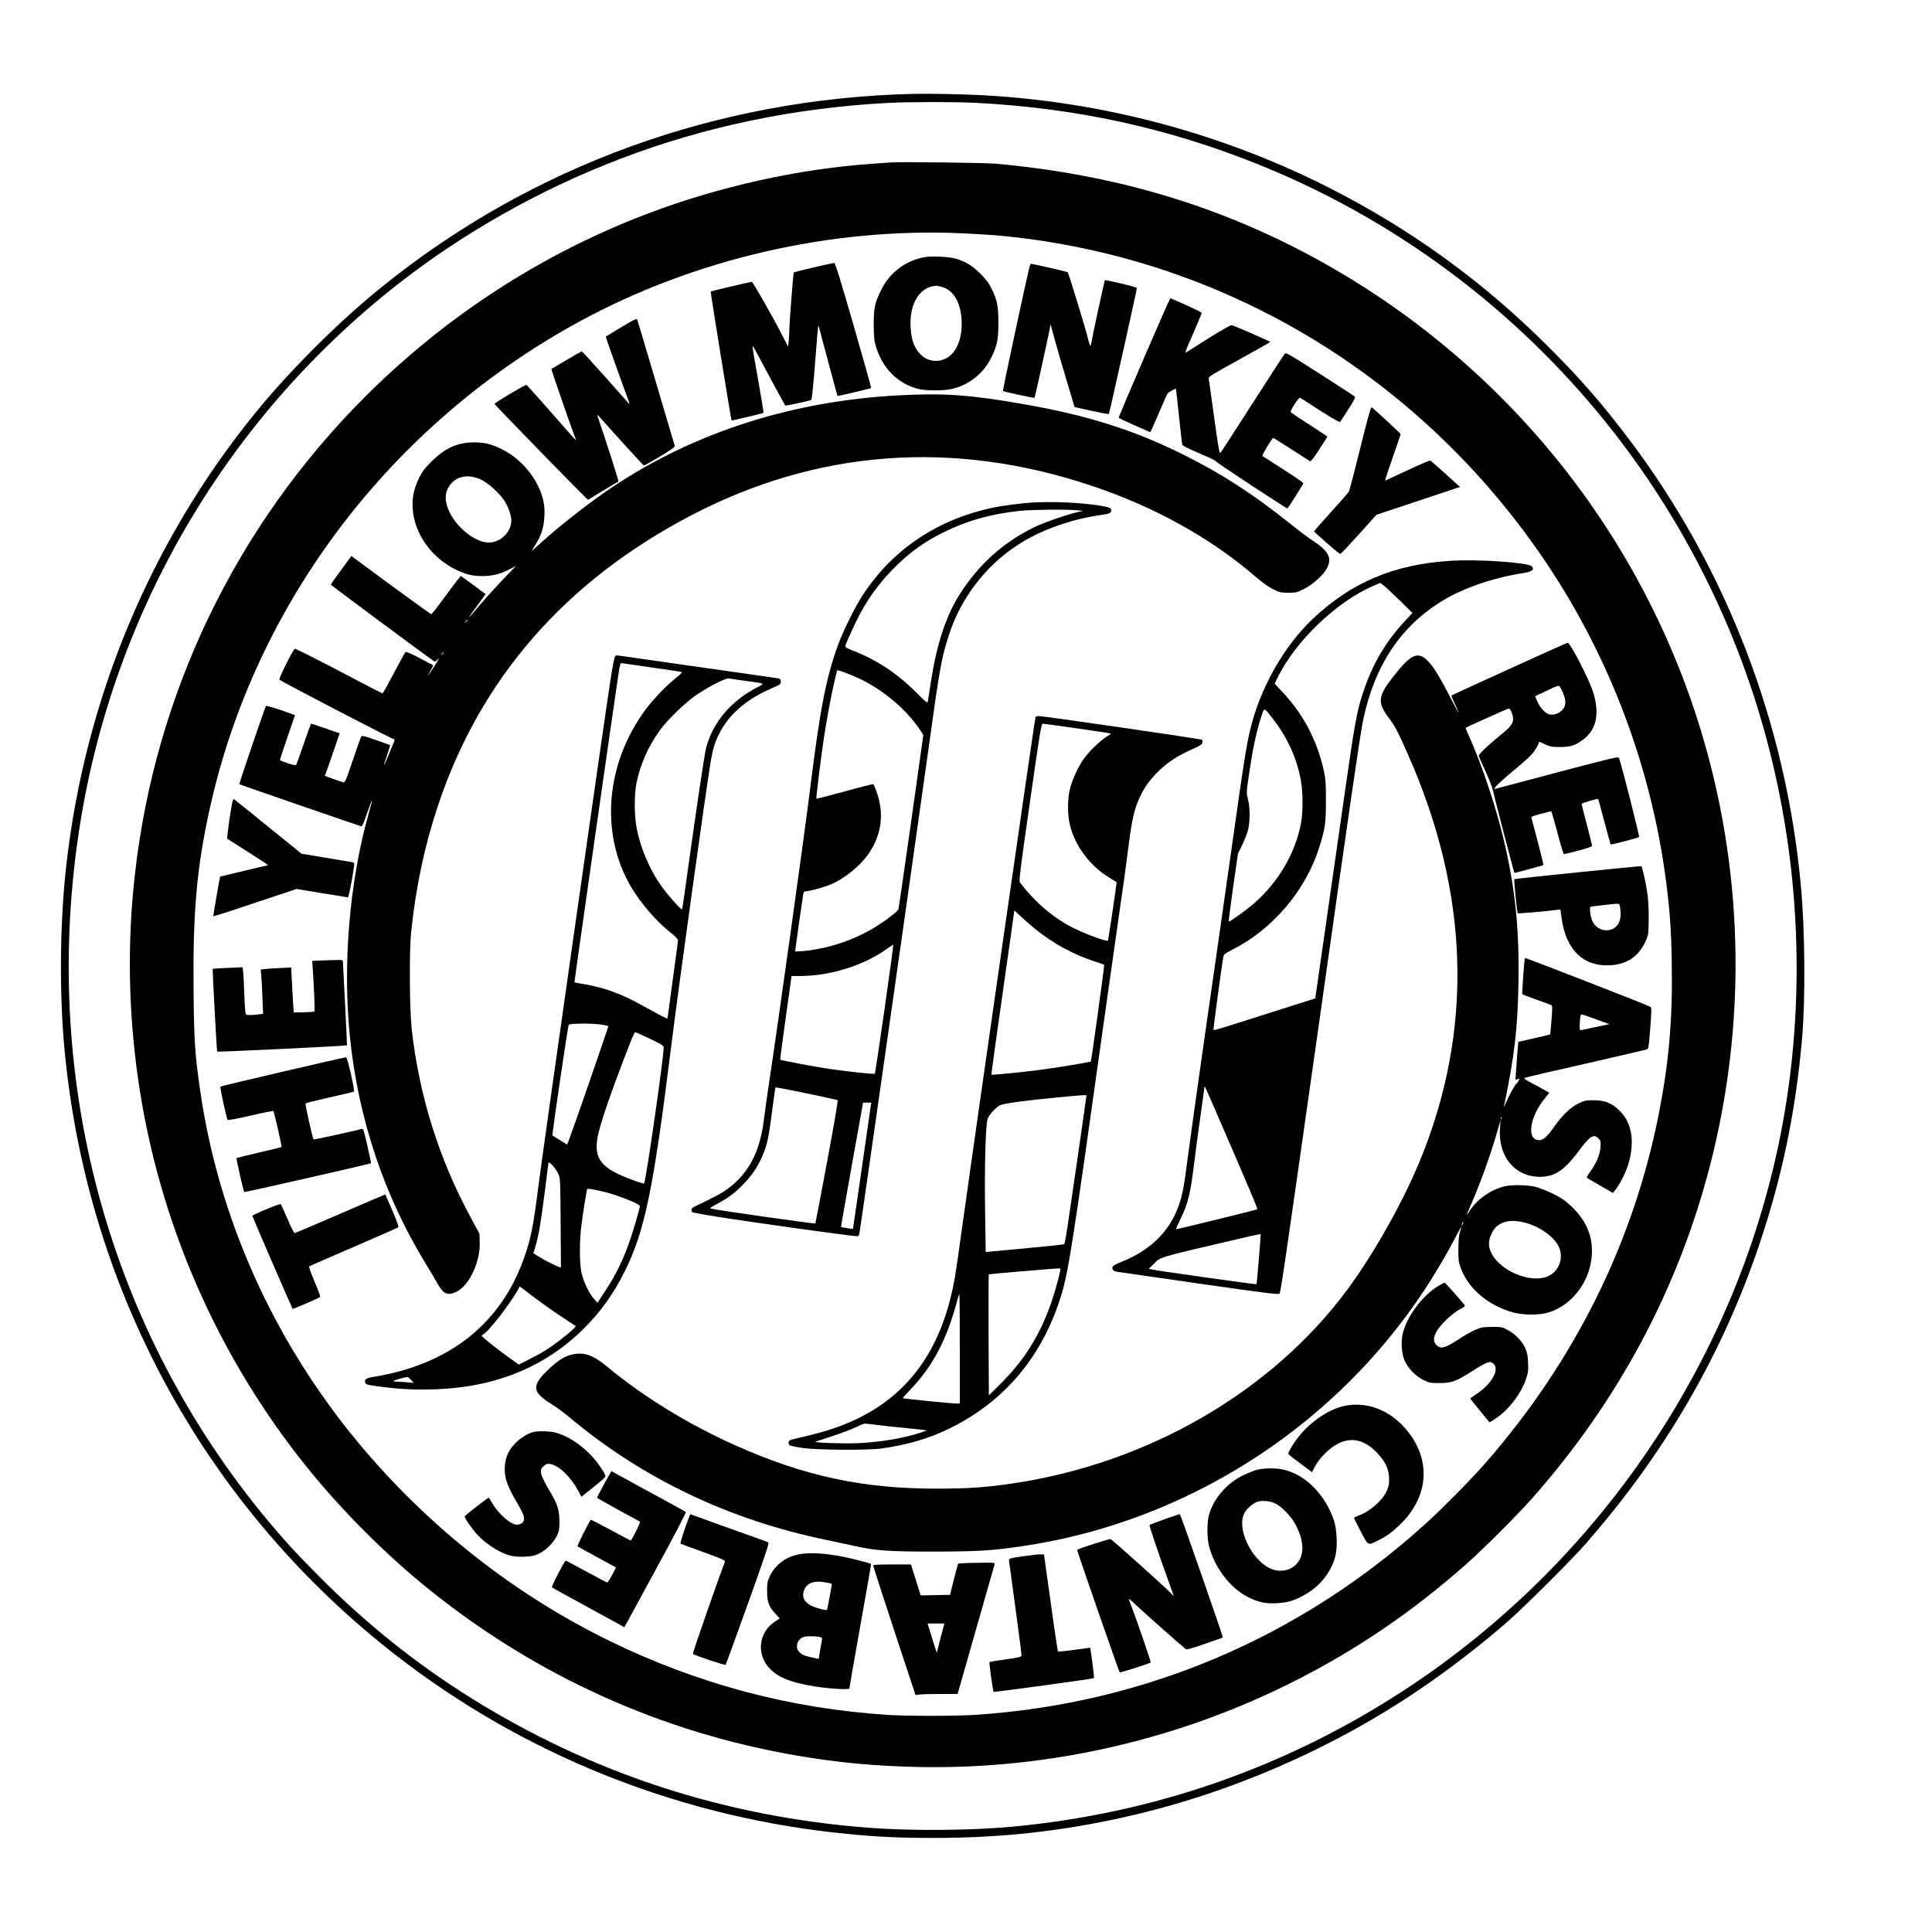 <?xml version="1.0" standalone="no"?>
<!DOCTYPE svg PUBLIC "-//W3C//DTD SVG 20010904//EN"
 "http://www.w3.org/TR/2001/REC-SVG-20010904/DTD/svg10.dtd">
<svg version="1.0" xmlns="http://www.w3.org/2000/svg"
 width="2029pt" height="2029pt" viewBox="0 0 2029 2029"
 preserveAspectRatio="xMidYMid meet">
<g transform="translate(0,2029) scale(0.1,-0.1)"
fill="#000000" stroke="none">
<path d="M9585 19304 c-2056 -50 -3993 -752 -5566 -2020 -456 -366 -978 -886
-1346 -1341 -1093 -1347 -1780 -2994 -1977 -4743 -67 -587 -74 -1328 -20
-1915 238 -2593 1539 -4926 3614 -6479 1332 -997 2925 -1612 4600 -1775 332
-33 554 -43 920 -43 706 0 1341 70 2015 222 1087 245 2161 711 3083 1337 318
216 644 467 932 719 166 145 669 646 811 809 836 954 1440 1997 1828 3153 239
711 381 1398 447 2162 35 406 30 1129 -12 1585 -154 1708 -778 3337 -1799
4693 -282 374 -514 641 -845 972 -692 692 -1446 1239 -2315 1680 -1117 566
-2362 900 -3620 969 -207 12 -575 19 -750 15z m665 -94 c1058 -55 2023 -266
2973 -650 2378 -959 4240 -2899 5108 -5322 529 -1475 672 -3103 409 -4645
-419 -2448 -1871 -4658 -3970 -6038 -1252 -823 -2655 -1313 -4150 -1450 -443
-40 -1056 -44 -1500 -10 -1512 116 -2908 572 -4174 1363 -589 368 -1115 791
-1622 1304 -230 232 -338 351 -515 563 -1653 1988 -2367 4569 -1988 7180 334
2300 1534 4372 3359 5802 693 542 1498 996 2335 1315 880 337 1832 536 2810
587 224 12 704 12 925 1z"/>
<path d="M9355 18584 c-22 -2 -110 -8 -195 -14 -774 -54 -1601 -237 -2349
-520 -1117 -423 -2127 -1077 -2981 -1931 -1354 -1355 -2202 -3118 -2414 -5019
-80 -713 -68 -1421 34 -2140 214 -1500 837 -2925 1793 -4103 353 -436 812
-895 1244 -1244 1138 -921 2462 -1520 3898 -1763 422 -72 804 -107 1260 -117
1365 -28 2735 285 3960 907 651 331 1226 722 1789 1219 175 154 544 522 697
696 904 1021 1536 2204 1869 3500 377 1464 354 3005 -65 4455 -622 2151 -2083
3970 -4060 5055 -1031 566 -2133 894 -3380 1006 -114 10 -1015 21 -1100 13z
m750 -744 c121 -6 274 -15 340 -20 2267 -196 4313 -1368 5654 -3239 753 -1049
1236 -2279 1400 -3561 38 -296 53 -507 58 -850 10 -584 -30 -1041 -137 -1582
-268 -1354 -886 -2596 -1824 -3668 -136 -156 -440 -464 -611 -620 -1326 -1207
-2969 -1905 -4750 -2020 -205 -13 -705 -13 -910 0 -1028 66 -1999 325 -2930
780 -998 489 -1898 1198 -2625 2070 -895 1074 -1477 2369 -1669 3716 -54 378
-63 510 -68 1039 -8 824 32 1284 168 1904 475 2162 1901 4044 3884 5124 1209
658 2643 989 4020 927z"/>
<path d="M9712 17590 c-202 -37 -367 -161 -457 -343 -68 -138 -80 -195 -79
-372 1 -129 4 -161 25 -230 69 -226 230 -386 444 -440 78 -20 269 -20 355 1
176 41 330 164 408 324 65 132 77 190 77 370 0 176 -12 237 -72 360 -28 56
-58 96 -117 156 -86 85 -161 131 -266 160 -68 18 -248 26 -318 14z m185 -315
c127 -38 202 -182 203 -385 0 -234 -109 -390 -272 -390 -70 1 -125 27 -175 84
-56 64 -83 145 -90 271 -13 247 95 422 268 434 8 1 38 -6 66 -14z"/>
<path d="M8542 17481 c-111 -26 -204 -50 -206 -52 -5 -7 -46 -530 -46 -595 0
-34 -3 -89 -7 -124 l-6 -62 -66 129 c-103 200 -304 553 -316 553 -19 -1 -426
-97 -431 -102 -4 -5 214 -1350 219 -1354 4 -3 329 75 335 80 3 3 -23 162 -57
352 -35 190 -61 348 -58 350 2 3 21 -28 42 -68 49 -94 297 -552 302 -557 4 -5
258 50 273 59 6 4 23 168 40 389 16 211 31 385 33 388 3 2 8 -9 11 -24 9 -40
189 -707 191 -711 3 -4 347 77 353 83 3 3 -80 300 -184 660 -143 496 -193 655
-204 654 -8 0 -106 -22 -218 -48z"/>
<path d="M10811 17483 c-38 -153 -283 -1294 -278 -1299 8 -8 327 -77 332 -72
4 4 134 596 156 708 l12 64 38 -139 c21 -77 77 -273 126 -435 l88 -295 177
-39 c98 -22 180 -37 183 -34 6 6 294 1302 295 1324 0 9 -329 88 -337 81 -4 -5
-131 -588 -138 -639 -4 -27 -10 -48 -14 -48 -4 0 -16 35 -26 78 -24 101 -202
683 -212 693 -6 6 -368 89 -388 89 -2 0 -9 -17 -14 -37z"/>
<path d="M12016 16535 c-148 -343 -268 -627 -268 -631 0 -5 75 -40 166 -80
l166 -73 14 27 c7 15 46 104 86 197 40 94 77 176 83 183 6 8 27 22 48 33 l37
19 6 -38 c3 -20 17 -147 31 -282 14 -135 28 -254 30 -265 3 -16 45 -38 179
-95 96 -40 174 -78 173 -83 -2 -9 739 -496 753 -496 6 0 164 248 167 263 2 9
-85 68 -429 287 -9 6 101 188 114 189 4 0 89 -53 190 -118 101 -65 189 -121
195 -126 9 -5 40 35 98 124 47 72 85 132 85 134 0 3 -82 57 -182 122 -101 64
-189 123 -197 130 -11 10 -6 24 34 88 29 45 53 73 59 69 6 -4 101 -65 210
-135 123 -79 203 -125 209 -119 5 5 45 65 88 133 61 95 76 125 66 134 -6 6
-171 113 -366 238 -289 186 -356 225 -366 214 -7 -7 -160 -242 -340 -523 -180
-280 -332 -516 -339 -522 -9 -10 -24 75 -65 375 -29 213 -55 396 -57 407 -4
18 38 44 320 199 180 99 326 182 326 185 0 5 -336 152 -402 176 -11 4 -94 -42
-245 -137 -125 -80 -234 -148 -240 -152 -7 -4 3 28 21 71 19 43 59 136 90 207
31 72 56 135 56 141 0 7 -255 126 -329 152 -3 2 -127 -278 -275 -622z"/>
<path d="M6525 16854 c-88 -53 -161 -97 -163 -99 -3 -3 175 -503 227 -640 24
-61 27 -75 13 -60 -11 11 -124 138 -252 283 -128 144 -236 262 -241 262 -6 0
-301 -173 -318 -186 -3 -3 175 -521 236 -684 l24 -65 -25 25 c-13 14 -129 144
-256 290 -128 146 -237 266 -241 268 -11 5 -339 -191 -336 -200 2 -8 767 -795
899 -925 l83 -82 155 94 c85 52 159 96 164 98 7 2 -114 381 -222 697 -3 8 15
-7 39 -35 197 -221 443 -491 450 -493 5 -2 81 40 169 93 124 75 160 101 156
113 -3 10 -91 307 -196 662 -105 355 -193 653 -198 663 -6 15 -28 4 -167 -79z"/>
<path d="M9455 16139 c-1128 -57 -2164 -388 -3030 -969 -225 -150 -525 -384
-736 -573 l-107 -96 43 71 c61 98 85 175 92 289 4 70 1 116 -11 170 -49 222
-226 440 -441 544 -113 54 -176 69 -290 69 -171 -1 -300 -59 -441 -199 -75
-74 -99 -105 -133 -175 -55 -112 -75 -209 -67 -323 18 -265 201 -520 461 -643
106 -49 168 -64 273 -64 101 0 189 22 278 69 l73 38 -126 -131 c-69 -72 -174
-187 -232 -255 -175 -206 -177 -205 -21 7 l60 82 -127 95 c-71 52 -131 95
-134 95 -4 0 -73 -90 -154 -200 -80 -110 -150 -200 -156 -200 -7 0 -330 234
-766 557 l-73 54 -107 -146 c-60 -81 -108 -150 -108 -155 0 -6 1033 -773 1086
-806 7 -4 23 6 41 27 16 19 1 -11 -33 -66 -72 -115 -97 -147 -49 -62 17 32 31
59 29 61 -2 1 -66 35 -143 75 -91 48 -142 69 -148 63 -6 -6 -60 -106 -122
-222 -61 -117 -115 -213 -119 -212 -4 0 -211 106 -458 237 -248 130 -455 234
-462 232 -20 -9 -173 -315 -162 -325 26 -24 1197 -632 1206 -627 5 4 3 -10 -6
-32 -9 -21 -35 -84 -58 -141 -22 -56 -42 -101 -44 -99 -1 2 13 50 32 107 19
57 34 104 32 105 -1 1 -68 24 -149 53 -133 46 -149 49 -156 34 -5 -9 -44 -122
-88 -250 -75 -221 -80 -233 -102 -227 -12 3 -60 19 -107 36 l-84 31 14 36 c8
20 43 121 78 224 l64 186 -146 51 c-81 28 -149 51 -153 51 -3 0 -38 -96 -78
-212 -40 -117 -76 -217 -80 -222 -9 -10 -170 41 -170 54 0 5 36 112 79 239
l79 230 -51 19 c-111 41 -249 84 -253 79 -9 -8 -285 -819 -281 -823 4 -4 1244
-432 1278 -441 13 -4 26 25 64 136 27 77 50 139 52 137 2 -2 -12 -58 -31 -125
-206 -722 -280 -1601 -200 -2371 89 -855 359 -1660 797 -2375 44 -71 97 -161
119 -200 64 -117 109 -136 204 -90 134 66 251 319 242 523 l-3 87 -87 160
c-339 625 -547 1289 -625 1995 -22 205 -26 813 -5 1010 49 476 141 908 282
1330 444 1332 1334 2353 2652 3044 1327 695 2755 802 4211 315 663 -222 1254
-550 1727 -959 64 -55 134 -105 179 -128 69 -34 82 -37 161 -37 79 0 92 3 161
37 90 45 199 140 240 212 64 112 26 189 -149 301 -41 26 -153 111 -250 189
-381 304 -716 520 -1122 720 -506 250 -986 402 -1630 516 -579 103 -852 123
-1325 99z m-4398 -889 c76 -38 186 -137 239 -217 40 -60 74 -156 74 -206 0
-113 -91 -214 -208 -233 -136 -22 -348 130 -438 311 -60 121 -57 221 9 300 74
91 197 107 324 45z m-147 -1474 c0 -2 -8 -10 -17 -17 -16 -13 -17 -12 -4 4 13
16 21 21 21 13z m-250 -340 c0 -2 -8 -10 -17 -17 -16 -13 -17 -12 -4 4 13 16
21 21 21 13z"/>
<path d="M14285 15582 c-59 -240 -113 -446 -120 -457 -7 -11 -92 -108 -189
-215 -97 -107 -176 -197 -175 -200 1 -10 264 -239 274 -238 6 0 94 93 196 206
l185 206 439 146 438 146 -149 135 c-82 74 -154 138 -161 142 -6 4 -116 -42
-244 -103 -128 -60 -233 -109 -234 -107 -1 1 36 110 81 242 46 132 84 242 84
246 0 7 -285 270 -306 282 -7 4 -47 -139 -119 -431z"/>
<path d="M10850 15013 c-102 -5 -316 -32 -420 -54 -589 -125 -1055 -438 -1373
-924 -78 -120 -203 -373 -255 -515 -129 -359 -188 -663 -298 -1545 -56 -451
-339 -2480 -419 -3000 -24 -159 -51 -351 -60 -425 -39 -337 -148 -560 -358
-726 -73 -58 -131 -90 -377 -208 -27 -13 -35 -33 -22 -54 6 -9 156 -35 438
-77 576 -86 1286 -183 1301 -178 7 3 14 12 17 21 7 22 581 4048 721 5054 127
917 142 998 222 1243 124 382 377 714 712 936 238 158 559 274 881 320 91 12
110 21 110 50 0 26 -22 34 -145 53 -193 28 -449 40 -675 29z m460 -82 l65 -6
-60 -14 c-107 -24 -348 -107 -445 -154 -335 -161 -604 -405 -804 -729 -137
-223 -231 -515 -292 -913 -14 -93 -28 -180 -30 -192 -4 -20 -18 -9 -112 85
-209 210 -418 349 -672 448 -68 26 -84 36 -82 51 7 31 109 255 157 343 109
198 225 349 386 506 157 151 286 242 487 343 244 122 496 193 802 226 121 13
489 17 600 6z m-2359 -1735 c272 -110 553 -334 707 -566 l39 -58 -18 -128
c-10 -71 -68 -480 -128 -909 -61 -430 -113 -787 -116 -795 -9 -21 -107 -99
-205 -162 -232 -151 -514 -249 -792 -276 -49 -4 -88 -6 -88 -4 0 10 81 580 86
605 4 20 12 27 28 27 37 0 183 40 257 70 145 60 315 197 401 324 141 205 167
431 78 668 -12 32 -25 60 -29 62 -4 3 -139 -31 -300 -76 -161 -44 -294 -78
-297 -75 -5 5 46 419 77 627 32 209 77 452 110 593 l31 129 27 -7 c14 -3 74
-25 132 -49z m339 -3501 c-53 -371 -99 -678 -103 -681 -7 -8 -261 19 -482 51
-162 24 -502 88 -511 97 -2 2 24 201 58 441 l61 437 88 0 c313 0 663 108 905
279 38 27 72 50 75 50 3 1 -38 -303 -91 -674z m-494 -959 c7 -3 -32 -230 -110
-647 -66 -354 -121 -646 -123 -648 -4 -6 -1012 136 -1092 155 -22 5 -14 11 59
50 123 66 196 121 290 221 95 100 156 199 207 333 36 96 50 174 88 469 14 107
27 197 30 201 3 5 614 -120 651 -134z m349 -58 c-3 -18 -46 -316 -95 -662 -50
-346 -91 -630 -92 -632 -4 -2 -121 16 -125 20 -2 1 50 296 114 654 l117 652
44 0 43 0 -6 -32z"/>
<path d="M15229 14400 c-594 -38 -1039 -227 -1446 -613 -279 -265 -513 -662
-628 -1064 -55 -193 -81 -348 -225 -1373 -83 -586 -209 -1470 -281 -1965 -71
-495 -149 -1055 -174 -1245 -45 -349 -62 -432 -116 -562 -99 -240 -290 -420
-564 -533 -50 -20 -96 -43 -104 -50 -22 -21 -4 -54 32 -60 18 -3 408 -59 867
-125 660 -95 837 -117 847 -107 13 13 58 320 398 2717 337 2385 451 3169 480
3305 120 577 399 995 842 1261 217 131 526 236 836 285 97 15 127 38 93 72
-41 40 -568 76 -857 57z m-534 -411 l139 -136 -83 -89 c-199 -213 -339 -453
-436 -747 -64 -195 -87 -317 -186 -1011 -50 -347 -141 -984 -203 -1416 l-113
-785 -84 -27 c-46 -14 -228 -72 -404 -128 -475 -152 -575 -183 -581 -177 -4 4
84 660 103 765 5 29 14 37 87 74 427 214 774 619 919 1073 63 199 72 256 72
495 0 189 -3 228 -23 320 -75 332 -224 608 -466 857 l-50 53 33 67 c186 380
616 792 999 958 l76 33 31 -21 c16 -12 93 -83 170 -158z m-1330 -1244 c158
-202 259 -427 299 -664 20 -119 21 -312 1 -425 -55 -315 -235 -626 -492 -851
-84 -74 -261 -200 -269 -193 -2 3 19 164 46 359 l51 354 44 90 c24 50 52 119
61 155 23 86 23 244 0 328 -16 61 -16 69 4 210 43 303 80 482 137 659 31 96
26 97 118 -22z m-625 -4060 c398 -918 470 -1089 463 -1095 -7 -6 -837 -210
-853 -210 -3 0 20 53 52 118 75 153 100 257 138 567 17 138 49 376 71 530 21
154 39 282 39 284 0 11 13 -17 90 -194z m500 -1362 c-1 -41 -40 -517 -44 -520
-4 -5 -1056 143 -1101 155 l-30 8 51 50 c74 75 41 65 869 258 252 59 255 59
255 49z"/>
<path d="M15851 13265 c-333 -152 -606 -277 -608 -279 -2 -2 14 -43 37 -91 22
-48 40 -91 40 -94 0 -3 -38 66 -83 154 -113 218 -173 319 -230 381 -112 123
-186 92 -382 -161 -156 -200 -161 -266 -35 -431 59 -77 88 -133 195 -374 652
-1469 692 -2906 121 -4285 -180 -432 -476 -957 -748 -1328 -797 -1081 -2098
-1836 -3528 -2047 -282 -41 -454 -53 -785 -54 -784 -1 -1395 130 -2130 458
-486 218 -959 508 -1335 820 -122 101 -201 140 -290 140 -118 1 -221 -54 -357
-192 -151 -153 -139 -216 64 -341 45 -28 128 -89 185 -137 769 -644 1677
-1077 2703 -1288 94 -20 220 -47 280 -60 226 -51 361 -61 840 -61 460 1 608 9
925 56 1598 233 3066 1111 4035 2414 184 247 357 522 505 802 41 78 76 141 77
139 1 -1 -5 -24 -14 -51 -11 -35 -16 -89 -17 -180 -1 -116 2 -138 25 -202 79
-216 284 -391 545 -465 111 -31 280 -32 379 -1 247 78 433 323 452 599 14 197
-57 367 -218 518 -63 60 -101 85 -191 130 -62 30 -144 62 -183 72 -85 21 -248
23 -325 5 -139 -33 -287 -136 -362 -252 -17 -27 -33 -49 -35 -49 -1 0 9 26 23
58 100 222 204 505 280 757 l53 180 -6 -80 c-23 -312 170 -531 451 -513 135 9
232 78 369 261 126 169 162 193 214 141 24 -24 25 -31 21 -94 -6 -79 -46 -174
-110 -258 -22 -30 -36 -57 -32 -61 5 -5 69 -42 142 -84 l132 -76 35 47 c51 69
112 197 134 284 60 235 23 419 -110 543 -80 74 -147 99 -264 100 -83 0 -96 -3
-159 -34 -82 -40 -169 -123 -248 -236 -78 -112 -119 -149 -164 -149 -133 0
-103 237 56 434 l50 63 -28 17 c-15 9 -76 43 -137 75 -89 48 -106 60 -90 66
11 5 299 72 640 149 341 78 629 145 640 149 18 7 21 25 36 222 13 169 14 216
4 224 -17 14 -1314 519 -1320 514 -7 -8 -33 -374 -27 -381 4 -3 70 -29 147
-56 77 -28 147 -53 155 -56 14 -6 14 -24 4 -157 -6 -82 -13 -151 -15 -153 -2
-2 -78 -20 -168 -40 -90 -20 -165 -37 -166 -38 -1 -2 -8 -92 -16 -200 l-14
-197 24 6 c21 5 22 4 12 -15 -6 -12 -15 -24 -21 -27 -16 -10 -80 -125 -112
-200 -16 -38 -27 -58 -23 -43 109 520 144 817 152 1298 9 538 -30 947 -137
1425 -83 374 -241 853 -390 1181 -16 37 -29 68 -27 70 7 7 424 195 443 200 17
5 24 -2 38 -35 37 -95 19 -134 -117 -242 -117 -94 -227 -198 -227 -215 0 -7
32 -81 71 -165 38 -85 72 -170 75 -189 4 -29 223 -871 228 -877 2 -3 299 77
305 82 3 4 -63 263 -126 496 -4 12 17 21 99 42 57 15 106 27 109 27 3 0 32
-101 65 -225 32 -124 63 -225 69 -225 5 0 74 16 153 37 90 24 142 42 142 50 0
7 -25 107 -55 221 -30 115 -55 213 -55 219 0 9 169 59 175 51 1 -2 30 -109 64
-237 34 -129 64 -237 66 -239 6 -6 288 68 298 78 7 7 -190 786 -211 831 -6 14
-71 -1 -512 -117 -278 -74 -571 -152 -653 -173 l-147 -39 21 30 c12 17 99 95
194 173 129 107 183 159 214 205 22 34 41 69 41 76 0 18 -2 19 66 -13 52 -25
71 -28 159 -28 112 0 159 16 244 80 139 106 173 275 100 502 -44 138 -239 514
-266 513 -5 0 -280 -124 -612 -275z m561 -245 c37 -88 37 -139 -2 -183 -38
-43 -98 -63 -145 -47 -43 14 -96 75 -123 140 l-21 49 62 28 c34 15 87 40 117
55 30 15 62 26 70 25 8 -1 27 -31 42 -67z m361 -3439 l129 -47 -134 -28 c-73
-15 -143 -30 -155 -33 -22 -5 -23 -2 -23 43 0 27 3 66 6 87 8 44 -10 46 177
-22z m-1006 -1043 c-3 -8 -6 -5 -6 6 -1 11 2 17 5 13 3 -3 4 -12 1 -19z m247
-1088 c156 -40 311 -151 358 -256 44 -100 15 -216 -70 -281 -198 -151 -661 68
-665 316 -1 61 41 151 88 187 73 55 165 66 289 34z m-653 -17 c-12 -20 -14
-14 -5 12 4 9 9 14 11 11 3 -2 0 -13 -6 -23z"/>
<path d="M6462 13402 c-8 -6 -28 -104 -53 -268 -75 -487 -710 -4948 -755
-5303 -51 -405 -74 -525 -138 -717 -239 -713 -783 -1152 -1593 -1284 -77 -12
-98 -27 -88 -59 7 -22 15 -25 178 -46 359 -49 769 -33 1082 42 398 94 734 277
1019 553 185 180 331 382 450 624 210 427 298 857 486 2366 76 608 359 2649
411 2965 10 66 29 149 40 185 87 265 286 465 602 601 90 39 97 43 97 70 0 22
-6 30 -22 34 -13 2 -390 57 -838 120 -448 64 -826 118 -840 120 -14 3 -31 1
-38 -3z m388 -123 c168 -23 308 -45 312 -48 4 -3 -24 -31 -63 -61 -94 -73
-241 -226 -318 -330 -421 -568 -482 -1304 -155 -1862 103 -175 273 -371 423
-488 46 -36 71 -62 71 -75 0 -11 -16 -133 -35 -270 -19 -138 -42 -304 -50
-370 -9 -66 -18 -134 -21 -152 l-6 -32 -72 36 c-39 20 -121 64 -183 99 -210
120 -396 189 -602 225 -63 10 -116 21 -118 22 -3 3 425 2999 464 3250 13 88
19 106 32 103 9 -2 153 -23 321 -47z m975 -139 c220 -30 211 -25 130 -67 -276
-141 -470 -370 -540 -639 -16 -63 -102 -638 -191 -1279 -31 -225 -58 -412 -61
-415 -9 -9 -151 151 -218 245 -123 173 -220 401 -260 615 -24 127 -25 344 -1
463 37 193 127 395 247 559 82 111 252 277 369 360 118 84 322 190 353 183 12
-2 90 -14 172 -25z m-1505 -3611 c35 -5 66 -12 69 -14 4 -5 -386 -1129 -418
-1208 l-16 -37 -75 46 c-41 26 -76 48 -78 49 -7 6 162 1150 171 1163 12 15
253 17 347 1z m505 -148 c121 -58 145 -73 145 -91 0 -112 -187 -1410 -206
-1429 -6 -6 -120 34 -229 80 -230 98 -295 199 -260 401 24 137 138 471 345
1001 23 59 46 107 51 107 5 0 74 -31 154 -69z m-1015 -1338 c18 -20 42 -57 54
-82 20 -44 21 -63 24 -514 l3 -469 -23 7 c-36 12 -157 74 -215 111 l-52 33 20
63 c35 115 59 257 99 572 22 171 40 312 40 314 0 12 24 -5 50 -35z m515 -265
c151 -34 395 -131 395 -156 0 -19 -71 -265 -104 -357 -74 -214 -149 -366 -270
-548 l-71 -109 -39 44 c-52 58 -112 186 -131 280 -19 99 -20 325 0 481 14 117
53 360 60 384 5 14 20 12 160 -19z m-453 -1299 c88 -59 165 -110 172 -112 14
-5 -54 -68 -169 -156 -109 -83 -193 -135 -326 -201 l-100 -51 -97 69 c-137 98
-292 222 -292 233 0 5 7 12 15 16 48 18 287 325 367 472 l17 31 127 -97 c69
-53 198 -145 286 -204z m-1556 -680 l29 -32 -79 7 c-43 3 -93 6 -109 6 -43 0
-25 12 46 32 83 22 79 22 113 -13z"/>
<path d="M10875 12759 c-7 -11 -664 -4582 -775 -5389 -66 -482 -78 -553 -120
-721 -158 -628 -507 -1057 -1050 -1292 -169 -73 -301 -113 -590 -179 -43 -10
-56 -18 -58 -34 -2 -11 3 -26 11 -32 7 -6 69 -19 138 -29 160 -22 684 -25 829
-5 275 39 501 106 716 212 559 276 946 725 1149 1334 93 280 119 446 480 3021
47 336 114 808 149 1050 36 242 79 555 96 695 37 292 62 404 119 525 53 114
111 193 207 285 94 89 195 155 342 220 84 38 108 53 110 70 2 12 0 26 -5 31
-9 9 -1663 249 -1715 249 -15 0 -30 -5 -33 -11z m440 -119 c192 -27 350 -52
352 -54 2 -2 -17 -16 -43 -31 -62 -37 -187 -156 -240 -231 -58 -81 -119 -212
-145 -309 -30 -112 -30 -289 0 -400 57 -217 210 -420 411 -542 41 -26 76 -47
77 -47 3 -2 -87 -610 -91 -614 -13 -13 -226 64 -351 126 -221 110 -405 266
-574 484 -11 15 4 141 105 843 101 711 120 825 134 825 9 0 173 -22 365 -50z
m-435 -2113 c180 -144 383 -256 593 -326 65 -21 121 -41 123 -44 5 -5 -134
-1008 -140 -1015 -8 -7 -393 -71 -559 -91 -206 -26 -479 -52 -485 -47 -2 3 51
392 119 865 l122 860 76 -71 c42 -39 110 -98 151 -131z m530 -1743 c0 -12
-170 -1188 -198 -1371 -15 -100 -31 -185 -35 -189 -4 -4 -170 -22 -369 -40
-200 -18 -384 -35 -409 -38 l-47 -5 -6 392 c-8 487 4 955 27 1009 20 47 89
122 130 141 40 19 280 52 597 81 277 27 310 29 310 20z m-277 -1846 c-14 -75
-74 -283 -109 -374 -119 -323 -281 -574 -518 -808 l-121 -120 -3 634 c-1 348
0 635 2 637 3 3 656 59 728 62 26 1 27 -1 21 -31z m-1053 -813 l0 -575 -36 0
c-46 0 -557 51 -563 56 -2 2 34 43 81 92 239 248 389 538 498 960 6 23 13 42
15 42 3 0 5 -259 5 -575z m-874 -799 c60 -8 183 -22 274 -30 91 -9 185 -19
210 -22 l45 -7 -69 -23 c-165 -56 -411 -98 -646 -110 -150 -7 -486 4 -455 16
11 4 92 31 180 59 88 29 196 69 240 91 44 21 87 39 96 39 8 1 64 -5 125 -13z"/>
<path d="M2446 11888 c-16 -46 -67 -402 -59 -407 5 -3 105 -67 222 -141 118
-74 210 -135 205 -137 -5 -1 -119 -28 -254 -59 -135 -32 -246 -59 -248 -60 -3
-1 -72 -400 -72 -416 0 -4 197 59 437 140 l438 146 265 -44 c146 -23 269 -43
274 -44 5 0 23 81 41 181 31 181 31 182 11 187 -12 2 -137 24 -280 47 l-259
43 -348 282 c-192 156 -354 286 -359 289 -6 3 -12 0 -14 -7z"/>
<path d="M16572 11129 c-365 -37 -666 -70 -668 -72 -7 -6 28 -350 35 -358 5
-5 263 17 407 35 l41 5 13 -92 c46 -335 233 -514 518 -494 180 12 306 105 374
275 20 51 22 73 23 227 0 117 -6 204 -18 280 -17 103 -51 254 -59 259 -2 1
-302 -28 -666 -65z m442 -366 c11 -67 6 -127 -12 -163 -59 -118 -233 -102
-282 25 -21 52 -29 136 -14 142 13 5 225 29 275 32 23 1 27 -4 33 -36z"/>
<path d="M3382 10203 l-103 -4 6 -87 c14 -214 23 -438 17 -444 -4 -4 -54 -8
-112 -9 l-105 -2 -7 99 c-3 55 -9 161 -13 236 l-7 138 -107 -6 c-58 -2 -130
-7 -160 -10 l-53 -6 6 -61 c3 -34 9 -139 12 -233 l7 -171 -48 -6 c-26 -4 -67
-7 -91 -7 -41 0 -42 1 -48 38 -3 20 -8 111 -11 202 -3 91 -8 187 -11 213 l-6
49 -157 -7 c-86 -4 -157 -8 -157 -9 -4 -4 42 -866 47 -870 5 -6 1359 59 1363
66 1 1 -8 197 -20 433 -12 237 -23 438 -23 448 -1 14 -10 17 -58 15 -32 -1
-104 -4 -161 -5z"/>
<path d="M2973 9036 c-358 -83 -655 -154 -658 -158 -7 -7 63 -328 75 -348 4
-7 86 8 241 44 129 30 237 51 240 48 8 -9 91 -373 86 -378 -2 -2 -108 -28
-236 -58 -128 -29 -234 -56 -237 -58 -5 -5 73 -349 81 -357 5 -4 1325 295
1332 303 1 1 -16 84 -39 184 -34 150 -44 181 -57 177 -62 -19 -504 -116 -508
-111 -10 10 -91 371 -84 378 3 4 116 32 251 63 135 30 250 57 256 60 14 4 -66
357 -81 361 -6 1 -303 -66 -662 -150z"/>
<path d="M3575 7544 c-258 -112 -475 -204 -481 -204 -6 0 -40 66 -74 148 -35
81 -67 151 -71 156 -8 9 -299 -111 -299 -123 0 -8 417 -971 423 -977 4 -4 278
114 289 125 5 4 -22 76 -58 160 -36 84 -62 157 -57 161 4 4 215 96 468 205
253 109 464 202 469 206 5 5 -22 80 -64 176 -40 92 -73 169 -74 169 0 1 -212
-90 -471 -202z"/>
<path d="M15101 6782 c-165 -100 -332 -326 -371 -503 -19 -87 -9 -212 23 -282
36 -79 115 -160 196 -200 62 -30 72 -32 171 -32 128 1 171 17 339 124 61 40
130 79 153 87 39 14 44 13 68 -4 76 -57 -11 -217 -177 -324 -35 -23 -62 -44
-61 -48 2 -3 47 -60 102 -127 l99 -121 50 31 c136 84 276 260 330 415 26 77
29 95 25 181 -3 77 -9 107 -30 153 -35 76 -104 147 -181 189 -59 33 -66 34
-167 34 -95 -1 -112 -4 -176 -31 -40 -17 -116 -60 -170 -96 -151 -98 -193
-109 -239 -63 -54 53 -20 142 99 260 49 48 106 93 144 113 56 30 62 36 50 50
-43 55 -201 232 -207 232 -4 0 -35 -17 -70 -38z"/>
<path d="M14102 5521 c-152 -38 -327 -155 -449 -301 -57 -68 -123 -174 -123
-197 0 -5 39 -38 87 -73 48 -36 103 -78 124 -93 l37 -28 34 63 c47 89 156 196
242 238 143 71 280 38 409 -99 84 -89 119 -160 125 -254 3 -57 0 -84 -18 -130
-39 -104 -176 -228 -300 -273 -27 -10 -50 -21 -50 -25 0 -4 32 -69 71 -143 82
-155 71 -149 184 -93 85 42 138 80 223 161 303 288 337 670 86 984 -179 225
-435 323 -682 263z"/>
<path d="M5604 5251 c-104 -25 -220 -123 -269 -226 -20 -42 -30 -81 -33 -131
-8 -119 20 -203 133 -394 65 -111 79 -151 63 -186 -12 -25 -47 -40 -83 -35
-63 9 -188 123 -245 224 -17 31 -34 57 -37 57 -13 0 -253 -186 -253 -196 0
-21 82 -137 138 -197 100 -105 243 -192 353 -217 33 -7 93 -11 145 -8 72 4
100 10 147 33 73 36 149 112 184 184 24 49 28 68 28 151 0 114 -18 177 -83
288 -124 210 -135 251 -80 297 26 22 37 25 67 20 94 -17 214 -134 296 -286
l31 -58 124 99 c69 55 126 105 128 112 5 24 -73 141 -147 220 -115 122 -251
210 -378 243 -60 16 -175 18 -229 6z"/>
<path d="M13200 4854 c-30 -8 -98 -35 -149 -60 -173 -85 -311 -249 -356 -421
-19 -73 -19 -230 0 -311 53 -222 218 -444 404 -541 109 -56 192 -75 311 -68
132 8 213 36 335 115 140 90 245 235 281 388 22 95 14 274 -16 364 -96 283
-312 495 -551 540 -73 14 -194 11 -259 -6z m194 -354 c60 -29 149 -117 195
-193 127 -213 117 -400 -26 -484 -64 -37 -155 -39 -226 -4 -200 98 -351 421
-269 578 25 48 84 101 133 120 50 18 136 11 193 -17z"/>
<path d="M6397 4798 c-52 -90 -127 -231 -127 -237 0 -3 99 -60 221 -126 121
-66 225 -123 231 -126 7 -5 -76 -173 -97 -197 -2 -2 -96 47 -209 109 -114 61
-209 110 -211 108 -20 -21 -146 -272 -139 -279 5 -4 98 -56 207 -115 l197
-107 -42 -79 c-23 -44 -46 -79 -50 -79 -5 0 -103 52 -219 115 -115 63 -213
115 -217 115 -13 -1 -154 -272 -145 -280 4 -5 154 -88 333 -185 179 -98 348
-190 376 -206 l51 -29 327 601 c181 331 324 605 319 609 -4 5 -159 90 -343
190 -184 100 -358 195 -387 211 l-52 30 -24 -43z"/>
<path d="M7238 4361 c-47 -121 -97 -276 -91 -282 4 -4 113 -44 241 -90 186
-67 231 -87 226 -99 -68 -173 -343 -964 -337 -969 19 -17 335 -122 343 -115 4
5 110 294 235 643 179 500 224 635 214 642 -8 4 -52 22 -99 38 -47 16 -228 81
-403 144 l-318 115 -11 -27z"/>
<path d="M12231 4335 c-85 -30 -156 -57 -159 -60 -5 -5 96 -305 199 -589 l57
-159 -61 60 c-94 92 -589 534 -604 540 -10 4 -335 -100 -351 -113 -5 -3 438
-1277 447 -1287 6 -6 313 92 326 104 4 4 -130 396 -189 554 -19 50 -38 99 -42
110 -3 11 33 -19 82 -66 74 -71 461 -414 515 -456 12 -10 49 0 199 52 102 36
186 65 187 65 2 0 3 5 3 11 0 19 -443 1289 -449 1288 -3 0 -75 -24 -160 -54z"/>
<path d="M8411 3970 c-149 -22 -269 -109 -329 -238 -23 -50 -27 -70 -26 -152
0 -113 19 -165 88 -238 l45 -48 -52 -35 c-174 -115 -197 -352 -46 -500 92 -90
220 -140 459 -179 153 -25 370 -38 370 -22 0 6 52 302 115 658 64 356 115 648
113 649 -8 8 -194 56 -283 74 -189 37 -338 48 -454 31z m269 -300 c30 -6 54
-11 56 -13 3 -3 -47 -271 -52 -276 -2 -2 -34 3 -70 13 -139 34 -198 96 -174
181 25 90 104 121 240 95z m-59 -575 c13 -5 15 -13 9 -43 -5 -20 -14 -70 -20
-110 l-12 -73 -32 6 c-100 19 -131 30 -162 57 -27 24 -34 37 -34 68 0 46 29
86 73 100 32 10 149 7 178 -5z"/>
<path d="M10745 3946 c-148 -22 -150 -23 -148 -47 1 -13 32 -239 68 -503 36
-263 65 -486 63 -494 -3 -13 -36 -21 -167 -39 -90 -12 -166 -25 -169 -28 -6
-6 35 -305 43 -313 5 -5 1047 137 1054 144 4 3 -20 199 -35 289 l-5 31 -166
-23 c-92 -13 -169 -20 -172 -17 -3 3 -38 233 -76 512 l-71 507 -34 1 c-19 1
-102 -8 -185 -20z"/>
<path d="M10108 3873 l-46 -4 -21 -77 c-11 -42 -30 -116 -42 -164 l-21 -87
-154 -3 -155 -3 -51 163 -51 162 -199 0 c-141 0 -198 -3 -198 -11 0 -7 100
-315 222 -686 l223 -675 44 6 c24 3 124 6 221 6 l177 0 192 673 c106 369 194
680 197 690 5 16 -6 17 -143 15 -81 -1 -169 -3 -195 -5z m-229 -780 c-21 -82
-39 -152 -40 -158 0 -9 -32 88 -83 258 l-15 47 88 0 89 0 -39 -147z"/>
</g>
</svg>
